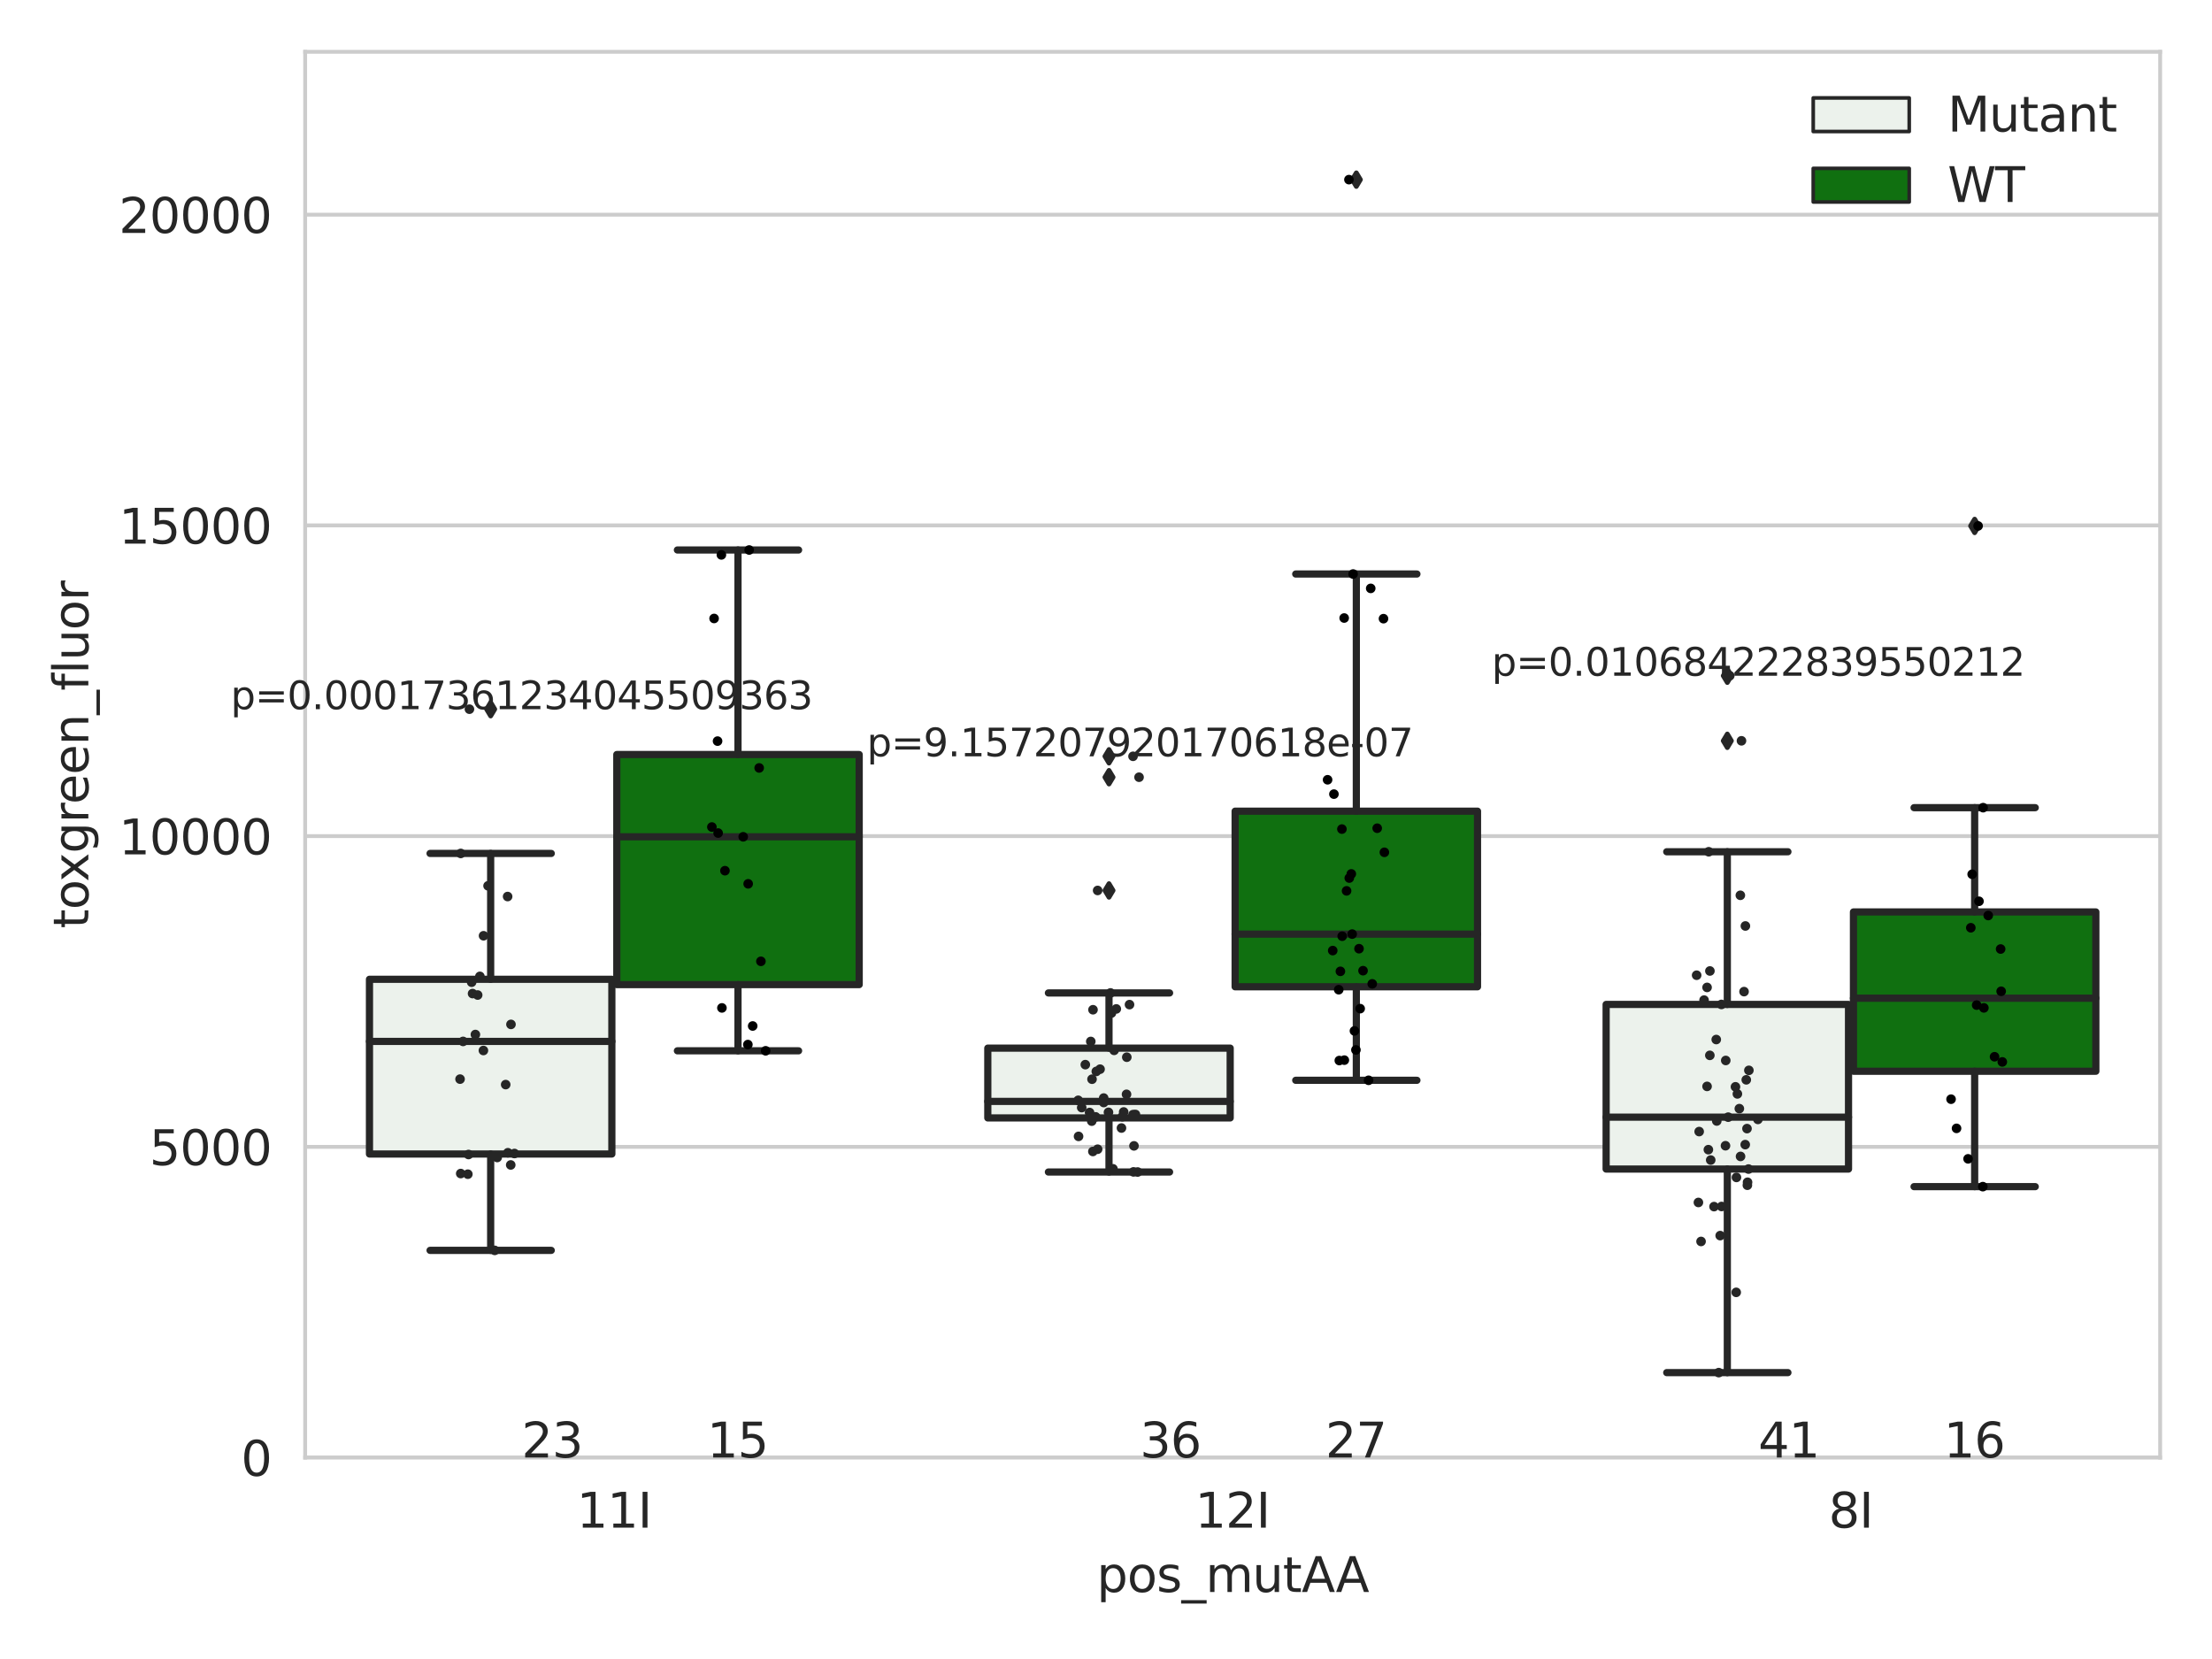 <?xml version="1.0" encoding="utf-8" standalone="no"?>
<!DOCTYPE svg PUBLIC "-//W3C//DTD SVG 1.1//EN"
  "http://www.w3.org/Graphics/SVG/1.1/DTD/svg11.dtd">
<svg xmlns:xlink="http://www.w3.org/1999/xlink" width="460.8pt" height="345.6pt" viewBox="0 0 460.8 345.6" xmlns="http://www.w3.org/2000/svg" version="1.1">
 <defs>
  <style type="text/css">*{stroke-linejoin: round; stroke-linecap: butt}</style>
 </defs>
 <g id="figure_1">
  <g id="patch_1">
   <path d="M 0 345.6 
L 460.8 345.6 
L 460.8 0 
L 0 0 
z
" style="fill: #ffffff"/>
  </g>
  <g id="axes_1">
   <g id="patch_2">
    <path d="M 63.571 303.64 
L 450 303.64 
L 450 10.8 
L 63.571 10.8 
z
" style="fill: #ffffff"/>
   </g>
   <g id="matplotlib.axis_1">
    <g id="xtick_1">
     <g id="text_1">
      <!-- 11I -->
      <g style="fill: #262626" transform="translate(120.139 318.238) scale(0.1 -0.1)">
       <defs>
        <path id="DejaVuSans-31" d="M 794 531 
L 1825 531 
L 1825 4091 
L 703 3866 
L 703 4441 
L 1819 4666 
L 2450 4666 
L 2450 531 
L 3481 531 
L 3481 0 
L 794 0 
L 794 531 
z
" transform="scale(0.016)"/>
        <path id="DejaVuSans-49" d="M 628 4666 
L 1259 4666 
L 1259 0 
L 628 0 
L 628 4666 
z
" transform="scale(0.016)"/>
       </defs>
       <use xlink:href="#DejaVuSans-31"/>
       <use xlink:href="#DejaVuSans-31" x="63.623"/>
       <use xlink:href="#DejaVuSans-49" x="127.246"/>
      </g>
     </g>
    </g>
    <g id="xtick_2">
     <g id="text_2">
      <!-- 12I -->
      <g style="fill: #262626" transform="translate(248.948 318.238) scale(0.1 -0.1)">
       <defs>
        <path id="DejaVuSans-32" d="M 1228 531 
L 3431 531 
L 3431 0 
L 469 0 
L 469 531 
Q 828 903 1448 1529 
Q 2069 2156 2228 2338 
Q 2531 2678 2651 2914 
Q 2772 3150 2772 3378 
Q 2772 3750 2511 3984 
Q 2250 4219 1831 4219 
Q 1534 4219 1204 4116 
Q 875 4013 500 3803 
L 500 4441 
Q 881 4594 1212 4672 
Q 1544 4750 1819 4750 
Q 2544 4750 2975 4387 
Q 3406 4025 3406 3419 
Q 3406 3131 3298 2873 
Q 3191 2616 2906 2266 
Q 2828 2175 2409 1742 
Q 1991 1309 1228 531 
z
" transform="scale(0.016)"/>
       </defs>
       <use xlink:href="#DejaVuSans-31"/>
       <use xlink:href="#DejaVuSans-32" x="63.623"/>
       <use xlink:href="#DejaVuSans-49" x="127.246"/>
      </g>
     </g>
    </g>
    <g id="xtick_3">
     <g id="text_3">
      <!-- 8I -->
      <g style="fill: #262626" transform="translate(380.939 318.238) scale(0.1 -0.1)">
       <defs>
        <path id="DejaVuSans-38" d="M 2034 2216 
Q 1584 2216 1326 1975 
Q 1069 1734 1069 1313 
Q 1069 891 1326 650 
Q 1584 409 2034 409 
Q 2484 409 2743 651 
Q 3003 894 3003 1313 
Q 3003 1734 2745 1975 
Q 2488 2216 2034 2216 
z
M 1403 2484 
Q 997 2584 770 2862 
Q 544 3141 544 3541 
Q 544 4100 942 4425 
Q 1341 4750 2034 4750 
Q 2731 4750 3128 4425 
Q 3525 4100 3525 3541 
Q 3525 3141 3298 2862 
Q 3072 2584 2669 2484 
Q 3125 2378 3379 2068 
Q 3634 1759 3634 1313 
Q 3634 634 3220 271 
Q 2806 -91 2034 -91 
Q 1263 -91 848 271 
Q 434 634 434 1313 
Q 434 1759 690 2068 
Q 947 2378 1403 2484 
z
M 1172 3481 
Q 1172 3119 1398 2916 
Q 1625 2713 2034 2713 
Q 2441 2713 2670 2916 
Q 2900 3119 2900 3481 
Q 2900 3844 2670 4047 
Q 2441 4250 2034 4250 
Q 1625 4250 1398 4047 
Q 1172 3844 1172 3481 
z
" transform="scale(0.016)"/>
       </defs>
       <use xlink:href="#DejaVuSans-38"/>
       <use xlink:href="#DejaVuSans-49" x="63.623"/>
      </g>
     </g>
    </g>
    <g id="text_4">
     <!-- pos_mutAA -->
     <g style="fill: #262626" transform="translate(228.47 331.638) scale(0.1 -0.1)">
      <defs>
       <path id="DejaVuSans-70" d="M 1159 525 
L 1159 -1331 
L 581 -1331 
L 581 3500 
L 1159 3500 
L 1159 2969 
Q 1341 3281 1617 3432 
Q 1894 3584 2278 3584 
Q 2916 3584 3314 3078 
Q 3713 2572 3713 1747 
Q 3713 922 3314 415 
Q 2916 -91 2278 -91 
Q 1894 -91 1617 61 
Q 1341 213 1159 525 
z
M 3116 1747 
Q 3116 2381 2855 2742 
Q 2594 3103 2138 3103 
Q 1681 3103 1420 2742 
Q 1159 2381 1159 1747 
Q 1159 1113 1420 752 
Q 1681 391 2138 391 
Q 2594 391 2855 752 
Q 3116 1113 3116 1747 
z
" transform="scale(0.016)"/>
       <path id="DejaVuSans-6f" d="M 1959 3097 
Q 1497 3097 1228 2736 
Q 959 2375 959 1747 
Q 959 1119 1226 758 
Q 1494 397 1959 397 
Q 2419 397 2687 759 
Q 2956 1122 2956 1747 
Q 2956 2369 2687 2733 
Q 2419 3097 1959 3097 
z
M 1959 3584 
Q 2709 3584 3137 3096 
Q 3566 2609 3566 1747 
Q 3566 888 3137 398 
Q 2709 -91 1959 -91 
Q 1206 -91 779 398 
Q 353 888 353 1747 
Q 353 2609 779 3096 
Q 1206 3584 1959 3584 
z
" transform="scale(0.016)"/>
       <path id="DejaVuSans-73" d="M 2834 3397 
L 2834 2853 
Q 2591 2978 2328 3040 
Q 2066 3103 1784 3103 
Q 1356 3103 1142 2972 
Q 928 2841 928 2578 
Q 928 2378 1081 2264 
Q 1234 2150 1697 2047 
L 1894 2003 
Q 2506 1872 2764 1633 
Q 3022 1394 3022 966 
Q 3022 478 2636 193 
Q 2250 -91 1575 -91 
Q 1294 -91 989 -36 
Q 684 19 347 128 
L 347 722 
Q 666 556 975 473 
Q 1284 391 1588 391 
Q 1994 391 2212 530 
Q 2431 669 2431 922 
Q 2431 1156 2273 1281 
Q 2116 1406 1581 1522 
L 1381 1569 
Q 847 1681 609 1914 
Q 372 2147 372 2553 
Q 372 3047 722 3315 
Q 1072 3584 1716 3584 
Q 2034 3584 2315 3537 
Q 2597 3491 2834 3397 
z
" transform="scale(0.016)"/>
       <path id="DejaVuSans-5f" d="M 3263 -1063 
L 3263 -1509 
L -63 -1509 
L -63 -1063 
L 3263 -1063 
z
" transform="scale(0.016)"/>
       <path id="DejaVuSans-6d" d="M 3328 2828 
Q 3544 3216 3844 3400 
Q 4144 3584 4550 3584 
Q 5097 3584 5394 3201 
Q 5691 2819 5691 2113 
L 5691 0 
L 5113 0 
L 5113 2094 
Q 5113 2597 4934 2840 
Q 4756 3084 4391 3084 
Q 3944 3084 3684 2787 
Q 3425 2491 3425 1978 
L 3425 0 
L 2847 0 
L 2847 2094 
Q 2847 2600 2669 2842 
Q 2491 3084 2119 3084 
Q 1678 3084 1418 2786 
Q 1159 2488 1159 1978 
L 1159 0 
L 581 0 
L 581 3500 
L 1159 3500 
L 1159 2956 
Q 1356 3278 1631 3431 
Q 1906 3584 2284 3584 
Q 2666 3584 2933 3390 
Q 3200 3197 3328 2828 
z
" transform="scale(0.016)"/>
       <path id="DejaVuSans-75" d="M 544 1381 
L 544 3500 
L 1119 3500 
L 1119 1403 
Q 1119 906 1312 657 
Q 1506 409 1894 409 
Q 2359 409 2629 706 
Q 2900 1003 2900 1516 
L 2900 3500 
L 3475 3500 
L 3475 0 
L 2900 0 
L 2900 538 
Q 2691 219 2414 64 
Q 2138 -91 1772 -91 
Q 1169 -91 856 284 
Q 544 659 544 1381 
z
M 1991 3584 
L 1991 3584 
z
" transform="scale(0.016)"/>
       <path id="DejaVuSans-74" d="M 1172 4494 
L 1172 3500 
L 2356 3500 
L 2356 3053 
L 1172 3053 
L 1172 1153 
Q 1172 725 1289 603 
Q 1406 481 1766 481 
L 2356 481 
L 2356 0 
L 1766 0 
Q 1100 0 847 248 
Q 594 497 594 1153 
L 594 3053 
L 172 3053 
L 172 3500 
L 594 3500 
L 594 4494 
L 1172 4494 
z
" transform="scale(0.016)"/>
       <path id="DejaVuSans-41" d="M 2188 4044 
L 1331 1722 
L 3047 1722 
L 2188 4044 
z
M 1831 4666 
L 2547 4666 
L 4325 0 
L 3669 0 
L 3244 1197 
L 1141 1197 
L 716 0 
L 50 0 
L 1831 4666 
z
" transform="scale(0.016)"/>
      </defs>
      <use xlink:href="#DejaVuSans-70"/>
      <use xlink:href="#DejaVuSans-6f" x="63.477"/>
      <use xlink:href="#DejaVuSans-73" x="124.658"/>
      <use xlink:href="#DejaVuSans-5f" x="176.758"/>
      <use xlink:href="#DejaVuSans-6d" x="226.758"/>
      <use xlink:href="#DejaVuSans-75" x="324.17"/>
      <use xlink:href="#DejaVuSans-74" x="387.549"/>
      <use xlink:href="#DejaVuSans-41" x="426.758"/>
      <use xlink:href="#DejaVuSans-41" x="497.916"/>
     </g>
    </g>
   </g>
   <g id="matplotlib.axis_2">
    <g id="ytick_1">
     <g id="line2d_1">
      <path d="M 63.571 303.64 
L 450 303.64 
" clip-path="url(#p9450361334)" style="fill: none; stroke: #cccccc; stroke-width: 0.8; stroke-linecap: round"/>
     </g>
     <g id="text_5">
      <!-- 0 -->
      <g style="fill: #262626" transform="translate(50.209 307.439) scale(0.1 -0.1)">
       <defs>
        <path id="DejaVuSans-30" d="M 2034 4250 
Q 1547 4250 1301 3770 
Q 1056 3291 1056 2328 
Q 1056 1369 1301 889 
Q 1547 409 2034 409 
Q 2525 409 2770 889 
Q 3016 1369 3016 2328 
Q 3016 3291 2770 3770 
Q 2525 4250 2034 4250 
z
M 2034 4750 
Q 2819 4750 3233 4129 
Q 3647 3509 3647 2328 
Q 3647 1150 3233 529 
Q 2819 -91 2034 -91 
Q 1250 -91 836 529 
Q 422 1150 422 2328 
Q 422 3509 836 4129 
Q 1250 4750 2034 4750 
z
" transform="scale(0.016)"/>
       </defs>
       <use xlink:href="#DejaVuSans-30"/>
      </g>
     </g>
    </g>
    <g id="ytick_2">
     <g id="line2d_2">
      <path d="M 63.571 238.91 
L 450 238.91 
" clip-path="url(#p9450361334)" style="fill: none; stroke: #cccccc; stroke-width: 0.8; stroke-linecap: round"/>
     </g>
     <g id="text_6">
      <!-- 5000 -->
      <g style="fill: #262626" transform="translate(31.121 242.709) scale(0.1 -0.1)">
       <defs>
        <path id="DejaVuSans-35" d="M 691 4666 
L 3169 4666 
L 3169 4134 
L 1269 4134 
L 1269 2991 
Q 1406 3038 1543 3061 
Q 1681 3084 1819 3084 
Q 2600 3084 3056 2656 
Q 3513 2228 3513 1497 
Q 3513 744 3044 326 
Q 2575 -91 1722 -91 
Q 1428 -91 1123 -41 
Q 819 9 494 109 
L 494 744 
Q 775 591 1075 516 
Q 1375 441 1709 441 
Q 2250 441 2565 725 
Q 2881 1009 2881 1497 
Q 2881 1984 2565 2268 
Q 2250 2553 1709 2553 
Q 1456 2553 1204 2497 
Q 953 2441 691 2322 
L 691 4666 
z
" transform="scale(0.016)"/>
       </defs>
       <use xlink:href="#DejaVuSans-35"/>
       <use xlink:href="#DejaVuSans-30" x="63.623"/>
       <use xlink:href="#DejaVuSans-30" x="127.246"/>
       <use xlink:href="#DejaVuSans-30" x="190.869"/>
      </g>
     </g>
    </g>
    <g id="ytick_3">
     <g id="line2d_3">
      <path d="M 63.571 174.18 
L 450 174.18 
" clip-path="url(#p9450361334)" style="fill: none; stroke: #cccccc; stroke-width: 0.8; stroke-linecap: round"/>
     </g>
     <g id="text_7">
      <!-- 10000 -->
      <g style="fill: #262626" transform="translate(24.759 177.979) scale(0.1 -0.1)">
       <use xlink:href="#DejaVuSans-31"/>
       <use xlink:href="#DejaVuSans-30" x="63.623"/>
       <use xlink:href="#DejaVuSans-30" x="127.246"/>
       <use xlink:href="#DejaVuSans-30" x="190.869"/>
       <use xlink:href="#DejaVuSans-30" x="254.492"/>
      </g>
     </g>
    </g>
    <g id="ytick_4">
     <g id="line2d_4">
      <path d="M 63.571 109.45 
L 450 109.45 
" clip-path="url(#p9450361334)" style="fill: none; stroke: #cccccc; stroke-width: 0.8; stroke-linecap: round"/>
     </g>
     <g id="text_8">
      <!-- 15000 -->
      <g style="fill: #262626" transform="translate(24.759 113.249) scale(0.1 -0.1)">
       <use xlink:href="#DejaVuSans-31"/>
       <use xlink:href="#DejaVuSans-35" x="63.623"/>
       <use xlink:href="#DejaVuSans-30" x="127.246"/>
       <use xlink:href="#DejaVuSans-30" x="190.869"/>
       <use xlink:href="#DejaVuSans-30" x="254.492"/>
      </g>
     </g>
    </g>
    <g id="ytick_5">
     <g id="line2d_5">
      <path d="M 63.571 44.719 
L 450 44.719 
" clip-path="url(#p9450361334)" style="fill: none; stroke: #cccccc; stroke-width: 0.8; stroke-linecap: round"/>
     </g>
     <g id="text_9">
      <!-- 20000 -->
      <g style="fill: #262626" transform="translate(24.759 48.519) scale(0.1 -0.1)">
       <use xlink:href="#DejaVuSans-32"/>
       <use xlink:href="#DejaVuSans-30" x="63.623"/>
       <use xlink:href="#DejaVuSans-30" x="127.246"/>
       <use xlink:href="#DejaVuSans-30" x="190.869"/>
       <use xlink:href="#DejaVuSans-30" x="254.492"/>
      </g>
     </g>
    </g>
    <g id="text_10">
     <!-- toxgreen_fluor -->
     <g style="fill: #262626" transform="translate(18.401 193.415) rotate(-90) scale(0.1 -0.1)">
      <defs>
       <path id="DejaVuSans-78" d="M 3513 3500 
L 2247 1797 
L 3578 0 
L 2900 0 
L 1881 1375 
L 863 0 
L 184 0 
L 1544 1831 
L 300 3500 
L 978 3500 
L 1906 2253 
L 2834 3500 
L 3513 3500 
z
" transform="scale(0.016)"/>
       <path id="DejaVuSans-67" d="M 2906 1791 
Q 2906 2416 2648 2759 
Q 2391 3103 1925 3103 
Q 1463 3103 1205 2759 
Q 947 2416 947 1791 
Q 947 1169 1205 825 
Q 1463 481 1925 481 
Q 2391 481 2648 825 
Q 2906 1169 2906 1791 
z
M 3481 434 
Q 3481 -459 3084 -895 
Q 2688 -1331 1869 -1331 
Q 1566 -1331 1297 -1286 
Q 1028 -1241 775 -1147 
L 775 -588 
Q 1028 -725 1275 -790 
Q 1522 -856 1778 -856 
Q 2344 -856 2625 -561 
Q 2906 -266 2906 331 
L 2906 616 
Q 2728 306 2450 153 
Q 2172 0 1784 0 
Q 1141 0 747 490 
Q 353 981 353 1791 
Q 353 2603 747 3093 
Q 1141 3584 1784 3584 
Q 2172 3584 2450 3431 
Q 2728 3278 2906 2969 
L 2906 3500 
L 3481 3500 
L 3481 434 
z
" transform="scale(0.016)"/>
       <path id="DejaVuSans-72" d="M 2631 2963 
Q 2534 3019 2420 3045 
Q 2306 3072 2169 3072 
Q 1681 3072 1420 2755 
Q 1159 2438 1159 1844 
L 1159 0 
L 581 0 
L 581 3500 
L 1159 3500 
L 1159 2956 
Q 1341 3275 1631 3429 
Q 1922 3584 2338 3584 
Q 2397 3584 2469 3576 
Q 2541 3569 2628 3553 
L 2631 2963 
z
" transform="scale(0.016)"/>
       <path id="DejaVuSans-65" d="M 3597 1894 
L 3597 1613 
L 953 1613 
Q 991 1019 1311 708 
Q 1631 397 2203 397 
Q 2534 397 2845 478 
Q 3156 559 3463 722 
L 3463 178 
Q 3153 47 2828 -22 
Q 2503 -91 2169 -91 
Q 1331 -91 842 396 
Q 353 884 353 1716 
Q 353 2575 817 3079 
Q 1281 3584 2069 3584 
Q 2775 3584 3186 3129 
Q 3597 2675 3597 1894 
z
M 3022 2063 
Q 3016 2534 2758 2815 
Q 2500 3097 2075 3097 
Q 1594 3097 1305 2825 
Q 1016 2553 972 2059 
L 3022 2063 
z
" transform="scale(0.016)"/>
       <path id="DejaVuSans-6e" d="M 3513 2113 
L 3513 0 
L 2938 0 
L 2938 2094 
Q 2938 2591 2744 2837 
Q 2550 3084 2163 3084 
Q 1697 3084 1428 2787 
Q 1159 2491 1159 1978 
L 1159 0 
L 581 0 
L 581 3500 
L 1159 3500 
L 1159 2956 
Q 1366 3272 1645 3428 
Q 1925 3584 2291 3584 
Q 2894 3584 3203 3211 
Q 3513 2838 3513 2113 
z
" transform="scale(0.016)"/>
       <path id="DejaVuSans-66" d="M 2375 4863 
L 2375 4384 
L 1825 4384 
Q 1516 4384 1395 4259 
Q 1275 4134 1275 3809 
L 1275 3500 
L 2222 3500 
L 2222 3053 
L 1275 3053 
L 1275 0 
L 697 0 
L 697 3053 
L 147 3053 
L 147 3500 
L 697 3500 
L 697 3744 
Q 697 4328 969 4595 
Q 1241 4863 1831 4863 
L 2375 4863 
z
" transform="scale(0.016)"/>
       <path id="DejaVuSans-6c" d="M 603 4863 
L 1178 4863 
L 1178 0 
L 603 0 
L 603 4863 
z
" transform="scale(0.016)"/>
      </defs>
      <use xlink:href="#DejaVuSans-74"/>
      <use xlink:href="#DejaVuSans-6f" x="39.209"/>
      <use xlink:href="#DejaVuSans-78" x="97.266"/>
      <use xlink:href="#DejaVuSans-67" x="156.445"/>
      <use xlink:href="#DejaVuSans-72" x="219.922"/>
      <use xlink:href="#DejaVuSans-65" x="258.785"/>
      <use xlink:href="#DejaVuSans-65" x="320.309"/>
      <use xlink:href="#DejaVuSans-6e" x="381.832"/>
      <use xlink:href="#DejaVuSans-5f" x="445.211"/>
      <use xlink:href="#DejaVuSans-66" x="495.211"/>
      <use xlink:href="#DejaVuSans-6c" x="530.416"/>
      <use xlink:href="#DejaVuSans-75" x="558.199"/>
      <use xlink:href="#DejaVuSans-6f" x="621.578"/>
      <use xlink:href="#DejaVuSans-72" x="682.76"/>
     </g>
    </g>
   </g>
   <g id="patch_3">
    <path d="M 76.967 240.401 
L 127.461 240.401 
L 127.461 204.002 
L 76.967 204.002 
L 76.967 240.401 
z
" clip-path="url(#p9450361334)" style="fill: #ecf2ec; stroke: #262626; stroke-width: 1.5; stroke-linejoin: miter"/>
   </g>
   <g id="patch_4">
    <path d="M 128.491 205.114 
L 178.985 205.114 
L 178.985 157.181 
L 128.491 157.181 
L 128.491 205.114 
z
" clip-path="url(#p9450361334)" style="fill: #107010; stroke: #262626; stroke-width: 1.5; stroke-linejoin: miter"/>
   </g>
   <g id="patch_5">
    <path d="M 205.777 232.886 
L 256.27 232.886 
L 256.27 218.344 
L 205.777 218.344 
L 205.777 232.886 
z
" clip-path="url(#p9450361334)" style="fill: #ecf2ec; stroke: #262626; stroke-width: 1.5; stroke-linejoin: miter"/>
   </g>
   <g id="patch_6">
    <path d="M 257.301 205.564 
L 307.794 205.564 
L 307.794 168.981 
L 257.301 168.981 
L 257.301 205.564 
z
" clip-path="url(#p9450361334)" style="fill: #107010; stroke: #262626; stroke-width: 1.5; stroke-linejoin: miter"/>
   </g>
   <g id="patch_7">
    <path d="M 334.587 243.535 
L 385.08 243.535 
L 385.08 209.242 
L 334.587 209.242 
L 334.587 243.535 
z
" clip-path="url(#p9450361334)" style="fill: #ecf2ec; stroke: #262626; stroke-width: 1.5; stroke-linejoin: miter"/>
   </g>
   <g id="patch_8">
    <path d="M 386.11 223.158 
L 436.604 223.158 
L 436.604 189.975 
L 386.11 189.975 
L 386.11 223.158 
z
" clip-path="url(#p9450361334)" style="fill: #107010; stroke: #262626; stroke-width: 1.5; stroke-linejoin: miter"/>
   </g>
   <g id="patch_9">
    <path d="M 127.976 303.64 
L 127.976 303.64 
L 127.976 303.64 
L 127.976 303.64 
z
" clip-path="url(#p9450361334)" style="fill: #ecf2ec; stroke: #262626; stroke-width: 0.75; stroke-linejoin: miter"/>
   </g>
   <g id="patch_10">
    <path d="M 127.976 303.64 
L 127.976 303.64 
L 127.976 303.64 
L 127.976 303.64 
z
" clip-path="url(#p9450361334)" style="fill: #107010; stroke: #262626; stroke-width: 0.75; stroke-linejoin: miter"/>
   </g>
   <g id="PathCollection_1"/>
   <g id="PathCollection_2"/>
   <g id="line2d_6">
    <path d="M 102.214 240.401 
L 102.214 260.475 
" clip-path="url(#p9450361334)" style="fill: none; stroke: #262626; stroke-width: 1.5; stroke-linecap: round"/>
   </g>
   <g id="line2d_7">
    <path d="M 102.214 204.002 
L 102.214 177.787 
" clip-path="url(#p9450361334)" style="fill: none; stroke: #262626; stroke-width: 1.5; stroke-linecap: round"/>
   </g>
   <g id="line2d_8">
    <path d="M 89.591 260.475 
L 114.837 260.475 
" clip-path="url(#p9450361334)" style="fill: none; stroke: #262626; stroke-width: 1.5; stroke-linecap: round"/>
   </g>
   <g id="line2d_9">
    <path d="M 89.591 177.787 
L 114.837 177.787 
" clip-path="url(#p9450361334)" style="fill: none; stroke: #262626; stroke-width: 1.5; stroke-linecap: round"/>
   </g>
   <g id="line2d_10">
    <defs>
     <path id="m135f3cce3d" d="M -0 1.414 
L 0.849 0 
L 0 -1.414 
L -0.849 -0 
z
" style="stroke: #262626; stroke-linejoin: miter"/>
    </defs>
    <g clip-path="url(#p9450361334)">
     <use xlink:href="#m135f3cce3d" x="102.214" y="147.736" style="fill: #262626; stroke: #262626; stroke-linejoin: miter"/>
    </g>
   </g>
   <g id="line2d_11">
    <path d="M 153.738 205.114 
L 153.738 218.902 
" clip-path="url(#p9450361334)" style="fill: none; stroke: #262626; stroke-width: 1.5; stroke-linecap: round"/>
   </g>
   <g id="line2d_12">
    <path d="M 153.738 157.181 
L 153.738 114.573 
" clip-path="url(#p9450361334)" style="fill: none; stroke: #262626; stroke-width: 1.5; stroke-linecap: round"/>
   </g>
   <g id="line2d_13">
    <path d="M 141.115 218.902 
L 166.361 218.902 
" clip-path="url(#p9450361334)" style="fill: none; stroke: #262626; stroke-width: 1.5; stroke-linecap: round"/>
   </g>
   <g id="line2d_14">
    <path d="M 141.115 114.573 
L 166.361 114.573 
" clip-path="url(#p9450361334)" style="fill: none; stroke: #262626; stroke-width: 1.5; stroke-linecap: round"/>
   </g>
   <g id="line2d_15"/>
   <g id="line2d_16">
    <path d="M 231.024 232.886 
L 231.024 244.152 
" clip-path="url(#p9450361334)" style="fill: none; stroke: #262626; stroke-width: 1.5; stroke-linecap: round"/>
   </g>
   <g id="line2d_17">
    <path d="M 231.024 218.344 
L 231.024 206.85 
" clip-path="url(#p9450361334)" style="fill: none; stroke: #262626; stroke-width: 1.5; stroke-linecap: round"/>
   </g>
   <g id="line2d_18">
    <path d="M 218.4 244.152 
L 243.647 244.152 
" clip-path="url(#p9450361334)" style="fill: none; stroke: #262626; stroke-width: 1.5; stroke-linecap: round"/>
   </g>
   <g id="line2d_19">
    <path d="M 218.4 206.85 
L 243.647 206.85 
" clip-path="url(#p9450361334)" style="fill: none; stroke: #262626; stroke-width: 1.5; stroke-linecap: round"/>
   </g>
   <g id="line2d_20">
    <g clip-path="url(#p9450361334)">
     <use xlink:href="#m135f3cce3d" x="231.024" y="161.907" style="fill: #262626; stroke: #262626; stroke-linejoin: miter"/>
     <use xlink:href="#m135f3cce3d" x="231.024" y="157.553" style="fill: #262626; stroke: #262626; stroke-linejoin: miter"/>
     <use xlink:href="#m135f3cce3d" x="231.024" y="185.498" style="fill: #262626; stroke: #262626; stroke-linejoin: miter"/>
    </g>
   </g>
   <g id="line2d_21">
    <path d="M 282.548 205.564 
L 282.548 225.046 
" clip-path="url(#p9450361334)" style="fill: none; stroke: #262626; stroke-width: 1.5; stroke-linecap: round"/>
   </g>
   <g id="line2d_22">
    <path d="M 282.548 168.981 
L 282.548 119.58 
" clip-path="url(#p9450361334)" style="fill: none; stroke: #262626; stroke-width: 1.5; stroke-linecap: round"/>
   </g>
   <g id="line2d_23">
    <path d="M 269.924 225.046 
L 295.171 225.046 
" clip-path="url(#p9450361334)" style="fill: none; stroke: #262626; stroke-width: 1.5; stroke-linecap: round"/>
   </g>
   <g id="line2d_24">
    <path d="M 269.924 119.58 
L 295.171 119.58 
" clip-path="url(#p9450361334)" style="fill: none; stroke: #262626; stroke-width: 1.5; stroke-linecap: round"/>
   </g>
   <g id="line2d_25">
    <g clip-path="url(#p9450361334)">
     <use xlink:href="#m135f3cce3d" x="282.548" y="37.422" style="fill: #262626; stroke: #262626; stroke-linejoin: miter"/>
    </g>
   </g>
   <g id="line2d_26">
    <path d="M 359.833 243.535 
L 359.833 285.94 
" clip-path="url(#p9450361334)" style="fill: none; stroke: #262626; stroke-width: 1.5; stroke-linecap: round"/>
   </g>
   <g id="line2d_27">
    <path d="M 359.833 209.242 
L 359.833 177.436 
" clip-path="url(#p9450361334)" style="fill: none; stroke: #262626; stroke-width: 1.5; stroke-linecap: round"/>
   </g>
   <g id="line2d_28">
    <path d="M 347.21 285.94 
L 372.457 285.94 
" clip-path="url(#p9450361334)" style="fill: none; stroke: #262626; stroke-width: 1.5; stroke-linecap: round"/>
   </g>
   <g id="line2d_29">
    <path d="M 347.21 177.436 
L 372.457 177.436 
" clip-path="url(#p9450361334)" style="fill: none; stroke: #262626; stroke-width: 1.5; stroke-linecap: round"/>
   </g>
   <g id="line2d_30">
    <g clip-path="url(#p9450361334)">
     <use xlink:href="#m135f3cce3d" x="359.833" y="140.767" style="fill: #262626; stroke: #262626; stroke-linejoin: miter"/>
     <use xlink:href="#m135f3cce3d" x="359.833" y="154.323" style="fill: #262626; stroke: #262626; stroke-linejoin: miter"/>
    </g>
   </g>
   <g id="line2d_31">
    <path d="M 411.357 223.158 
L 411.357 247.198 
" clip-path="url(#p9450361334)" style="fill: none; stroke: #262626; stroke-width: 1.5; stroke-linecap: round"/>
   </g>
   <g id="line2d_32">
    <path d="M 411.357 189.975 
L 411.357 168.253 
" clip-path="url(#p9450361334)" style="fill: none; stroke: #262626; stroke-width: 1.5; stroke-linecap: round"/>
   </g>
   <g id="line2d_33">
    <path d="M 398.734 247.198 
L 423.98 247.198 
" clip-path="url(#p9450361334)" style="fill: none; stroke: #262626; stroke-width: 1.5; stroke-linecap: round"/>
   </g>
   <g id="line2d_34">
    <path d="M 398.734 168.253 
L 423.98 168.253 
" clip-path="url(#p9450361334)" style="fill: none; stroke: #262626; stroke-width: 1.5; stroke-linecap: round"/>
   </g>
   <g id="line2d_35">
    <g clip-path="url(#p9450361334)">
     <use xlink:href="#m135f3cce3d" x="411.357" y="109.562" style="fill: #262626; stroke: #262626; stroke-linejoin: miter"/>
    </g>
   </g>
   <g id="line2d_36">
    <path d="M 76.967 216.945 
L 127.461 216.945 
" clip-path="url(#p9450361334)" style="fill: none; stroke: #262626; stroke-width: 1.5; stroke-linecap: round"/>
   </g>
   <g id="line2d_37">
    <path d="M 128.491 174.321 
L 178.985 174.321 
" clip-path="url(#p9450361334)" style="fill: none; stroke: #262626; stroke-width: 1.5; stroke-linecap: round"/>
   </g>
   <g id="line2d_38">
    <path d="M 205.777 229.444 
L 256.27 229.444 
" clip-path="url(#p9450361334)" style="fill: none; stroke: #262626; stroke-width: 1.5; stroke-linecap: round"/>
   </g>
   <g id="line2d_39">
    <path d="M 257.301 194.588 
L 307.794 194.588 
" clip-path="url(#p9450361334)" style="fill: none; stroke: #262626; stroke-width: 1.5; stroke-linecap: round"/>
   </g>
   <g id="line2d_40">
    <path d="M 334.587 232.725 
L 385.08 232.725 
" clip-path="url(#p9450361334)" style="fill: none; stroke: #262626; stroke-width: 1.5; stroke-linecap: round"/>
   </g>
   <g id="line2d_41">
    <path d="M 386.11 207.943 
L 436.604 207.943 
" clip-path="url(#p9450361334)" style="fill: none; stroke: #262626; stroke-width: 1.5; stroke-linecap: round"/>
   </g>
   <g id="patch_11">
    <path d="M 63.571 303.64 
L 63.571 10.8 
" style="fill: none; stroke: #cccccc; stroke-width: 0.8; stroke-linejoin: miter; stroke-linecap: square"/>
   </g>
   <g id="patch_12">
    <path d="M 450 303.64 
L 450 10.8 
" style="fill: none; stroke: #cccccc; stroke-width: 0.8; stroke-linejoin: miter; stroke-linecap: square"/>
   </g>
   <g id="patch_13">
    <path d="M 63.571 303.64 
L 450 303.64 
" style="fill: none; stroke: #cccccc; stroke-width: 0.8; stroke-linejoin: miter; stroke-linecap: square"/>
   </g>
   <g id="patch_14">
    <path d="M 63.571 10.8 
L 450 10.8 
" style="fill: none; stroke: #cccccc; stroke-width: 0.8; stroke-linejoin: miter; stroke-linecap: square"/>
   </g>
   <g id="PathCollection_3">
    <defs>
     <path id="C0_0_9c318215c9" d="M 0 1 
C 0.265 1 0.52 0.895 0.707 0.707 
C 0.895 0.52 1 0.265 1 -0 
C 1 -0.265 0.895 -0.52 0.707 -0.707 
C 0.52 -0.895 0.265 -1 0 -1 
C -0.265 -1 -0.52 -0.895 -0.707 -0.707 
C -0.895 -0.52 -1 -0.265 -1 0 
C -1 0.265 -0.895 0.52 -0.707 0.707 
C -0.52 0.895 -0.265 1 0 1 
z
"/>
    </defs>
    <g clip-path="url(#p9450361334)">
     <use xlink:href="#C0_0_9c318215c9" x="95.979" y="244.472" style="fill: #262626"/>
    </g>
    <g clip-path="url(#p9450361334)">
     <use xlink:href="#C0_0_9c318215c9" x="97.603" y="240.506" style="fill: #262626"/>
    </g>
    <g clip-path="url(#p9450361334)">
     <use xlink:href="#C0_0_9c318215c9" x="96.47" y="216.945" style="fill: #262626"/>
    </g>
    <g clip-path="url(#p9450361334)">
     <use xlink:href="#C0_0_9c318215c9" x="100.733" y="194.935" style="fill: #262626"/>
    </g>
    <g clip-path="url(#p9450361334)">
     <use xlink:href="#C0_0_9c318215c9" x="99.508" y="207.283" style="fill: #262626"/>
    </g>
    <g clip-path="url(#p9450361334)">
     <use xlink:href="#C0_0_9c318215c9" x="103.575" y="241.125" style="fill: #262626"/>
    </g>
    <g clip-path="url(#p9450361334)">
     <use xlink:href="#C0_0_9c318215c9" x="103.062" y="260.475" style="fill: #262626"/>
    </g>
    <g clip-path="url(#p9450361334)">
     <use xlink:href="#C0_0_9c318215c9" x="107.171" y="240.296" style="fill: #262626"/>
    </g>
    <g clip-path="url(#p9450361334)">
     <use xlink:href="#C0_0_9c318215c9" x="106.395" y="242.679" style="fill: #262626"/>
    </g>
    <g clip-path="url(#p9450361334)">
     <use xlink:href="#C0_0_9c318215c9" x="97.793" y="147.736" style="fill: #262626"/>
    </g>
    <g clip-path="url(#p9450361334)">
     <use xlink:href="#C0_0_9c318215c9" x="98.253" y="204.611" style="fill: #262626"/>
    </g>
    <g clip-path="url(#p9450361334)">
     <use xlink:href="#C0_0_9c318215c9" x="100.702" y="218.838" style="fill: #262626"/>
    </g>
    <g clip-path="url(#p9450361334)">
     <use xlink:href="#C0_0_9c318215c9" x="98.445" y="206.98" style="fill: #262626"/>
    </g>
    <g clip-path="url(#p9450361334)">
     <use xlink:href="#C0_0_9c318215c9" x="101.674" y="184.531" style="fill: #262626"/>
    </g>
    <g clip-path="url(#p9450361334)">
     <use xlink:href="#C0_0_9c318215c9" x="105.747" y="186.764" style="fill: #262626"/>
    </g>
    <g clip-path="url(#p9450361334)">
     <use xlink:href="#C0_0_9c318215c9" x="99.971" y="203.394" style="fill: #262626"/>
    </g>
    <g clip-path="url(#p9450361334)">
     <use xlink:href="#C0_0_9c318215c9" x="105.344" y="225.941" style="fill: #262626"/>
    </g>
    <g clip-path="url(#p9450361334)">
     <use xlink:href="#C0_0_9c318215c9" x="99.034" y="215.511" style="fill: #262626"/>
    </g>
    <g clip-path="url(#p9450361334)">
     <use xlink:href="#C0_0_9c318215c9" x="95.837" y="224.8" style="fill: #262626"/>
    </g>
    <g clip-path="url(#p9450361334)">
     <use xlink:href="#C0_0_9c318215c9" x="95.984" y="177.787" style="fill: #262626"/>
    </g>
    <g clip-path="url(#p9450361334)">
     <use xlink:href="#C0_0_9c318215c9" x="97.461" y="244.606" style="fill: #262626"/>
    </g>
    <g clip-path="url(#p9450361334)">
     <use xlink:href="#C0_0_9c318215c9" x="106.445" y="213.4" style="fill: #262626"/>
    </g>
    <g clip-path="url(#p9450361334)">
     <use xlink:href="#C0_0_9c318215c9" x="105.802" y="240.139" style="fill: #262626"/>
    </g>
   </g>
   <g id="PathCollection_4">
    <defs>
     <path id="C1_0_d80c88d94a" d="M 0 1 
C 0.265 1 0.52 0.895 0.707 0.707 
C 0.895 0.52 1 0.265 1 -0 
C 1 -0.265 0.895 -0.52 0.707 -0.707 
C 0.52 -0.895 0.265 -1 0 -1 
C -0.265 -1 -0.52 -0.895 -0.707 -0.707 
C -0.895 -0.52 -1 -0.265 -1 0 
C -1 0.265 -0.895 0.52 -0.707 0.707 
C -0.52 0.895 -0.265 1 0 1 
z
"/>
    </defs>
    <g clip-path="url(#p9450361334)">
     <use xlink:href="#C1_0_d80c88d94a" x="148.76" y="128.839"/>
    </g>
    <g clip-path="url(#p9450361334)">
     <use xlink:href="#C1_0_d80c88d94a" x="155.857" y="184.116"/>
    </g>
    <g clip-path="url(#p9450361334)">
     <use xlink:href="#C1_0_d80c88d94a" x="150.28" y="115.595"/>
    </g>
    <g clip-path="url(#p9450361334)">
     <use xlink:href="#C1_0_d80c88d94a" x="149.481" y="154.387"/>
    </g>
    <g clip-path="url(#p9450361334)">
     <use xlink:href="#C1_0_d80c88d94a" x="151.022" y="181.382"/>
    </g>
    <g clip-path="url(#p9450361334)">
     <use xlink:href="#C1_0_d80c88d94a" x="149.599" y="173.54"/>
    </g>
    <g clip-path="url(#p9450361334)">
     <use xlink:href="#C1_0_d80c88d94a" x="150.39" y="209.967"/>
    </g>
    <g clip-path="url(#p9450361334)">
     <use xlink:href="#C1_0_d80c88d94a" x="158.149" y="159.974"/>
    </g>
    <g clip-path="url(#p9450361334)">
     <use xlink:href="#C1_0_d80c88d94a" x="156.067" y="114.573"/>
    </g>
    <g clip-path="url(#p9450361334)">
     <use xlink:href="#C1_0_d80c88d94a" x="148.297" y="172.284"/>
    </g>
    <g clip-path="url(#p9450361334)">
     <use xlink:href="#C1_0_d80c88d94a" x="155.795" y="217.603"/>
    </g>
    <g clip-path="url(#p9450361334)">
     <use xlink:href="#C1_0_d80c88d94a" x="154.823" y="174.321"/>
    </g>
    <g clip-path="url(#p9450361334)">
     <use xlink:href="#C1_0_d80c88d94a" x="159.497" y="218.902"/>
    </g>
    <g clip-path="url(#p9450361334)">
     <use xlink:href="#C1_0_d80c88d94a" x="156.798" y="213.733"/>
    </g>
    <g clip-path="url(#p9450361334)">
     <use xlink:href="#C1_0_d80c88d94a" x="158.512" y="200.26"/>
    </g>
   </g>
   <g id="PathCollection_5">
    <defs>
     <path id="C2_0_51d1cc36cd" d="M 0 1 
C 0.265 1 0.52 0.895 0.707 0.707 
C 0.895 0.52 1 0.265 1 -0 
C 1 -0.265 0.895 -0.52 0.707 -0.707 
C 0.52 -0.895 0.265 -1 0 -1 
C -0.265 -1 -0.52 -0.895 -0.707 -0.707 
C -0.895 -0.52 -1 -0.265 -1 0 
C -1 0.265 -0.895 0.52 -0.707 0.707 
C -0.52 0.895 -0.265 1 0 1 
z
"/>
    </defs>
    <g clip-path="url(#p9450361334)">
     <use xlink:href="#C2_0_51d1cc36cd" x="226.092" y="221.784" style="fill: #262626"/>
    </g>
    <g clip-path="url(#p9450361334)">
     <use xlink:href="#C2_0_51d1cc36cd" x="229.919" y="228.747" style="fill: #262626"/>
    </g>
    <g clip-path="url(#p9450361334)">
     <use xlink:href="#C2_0_51d1cc36cd" x="227.489" y="224.817" style="fill: #262626"/>
    </g>
    <g clip-path="url(#p9450361334)">
     <use xlink:href="#C2_0_51d1cc36cd" x="234.675" y="227.966" style="fill: #262626"/>
    </g>
    <g clip-path="url(#p9450361334)">
     <use xlink:href="#C2_0_51d1cc36cd" x="237.284" y="161.907" style="fill: #262626"/>
    </g>
    <g clip-path="url(#p9450361334)">
     <use xlink:href="#C2_0_51d1cc36cd" x="230.916" y="231.721" style="fill: #262626"/>
    </g>
    <g clip-path="url(#p9450361334)">
     <use xlink:href="#C2_0_51d1cc36cd" x="227.431" y="233.553" style="fill: #262626"/>
    </g>
    <g clip-path="url(#p9450361334)">
     <use xlink:href="#C2_0_51d1cc36cd" x="236.033" y="232.197" style="fill: #262626"/>
    </g>
    <g clip-path="url(#p9450361334)">
     <use xlink:href="#C2_0_51d1cc36cd" x="224.615" y="229.213" style="fill: #262626"/>
    </g>
    <g clip-path="url(#p9450361334)">
     <use xlink:href="#C2_0_51d1cc36cd" x="236.536" y="232.168" style="fill: #262626"/>
    </g>
    <g clip-path="url(#p9450361334)">
     <use xlink:href="#C2_0_51d1cc36cd" x="231.338" y="206.85" style="fill: #262626"/>
    </g>
    <g clip-path="url(#p9450361334)">
     <use xlink:href="#C2_0_51d1cc36cd" x="236.991" y="244.152" style="fill: #262626"/>
    </g>
    <g clip-path="url(#p9450361334)">
     <use xlink:href="#C2_0_51d1cc36cd" x="228.382" y="223.198" style="fill: #262626"/>
    </g>
    <g clip-path="url(#p9450361334)">
     <use xlink:href="#C2_0_51d1cc36cd" x="227.23" y="216.955" style="fill: #262626"/>
    </g>
    <g clip-path="url(#p9450361334)">
     <use xlink:href="#C2_0_51d1cc36cd" x="231.535" y="211.036" style="fill: #262626"/>
    </g>
    <g clip-path="url(#p9450361334)">
     <use xlink:href="#C2_0_51d1cc36cd" x="229.163" y="222.73" style="fill: #262626"/>
    </g>
    <g clip-path="url(#p9450361334)">
     <use xlink:href="#C2_0_51d1cc36cd" x="236.229" y="238.705" style="fill: #262626"/>
    </g>
    <g clip-path="url(#p9450361334)">
     <use xlink:href="#C2_0_51d1cc36cd" x="234.081" y="231.643" style="fill: #262626"/>
    </g>
    <g clip-path="url(#p9450361334)">
     <use xlink:href="#C2_0_51d1cc36cd" x="236.032" y="157.553" style="fill: #262626"/>
    </g>
    <g clip-path="url(#p9450361334)">
     <use xlink:href="#C2_0_51d1cc36cd" x="233.622" y="234.989" style="fill: #262626"/>
    </g>
    <g clip-path="url(#p9450361334)">
     <use xlink:href="#C2_0_51d1cc36cd" x="225.34" y="230.733" style="fill: #262626"/>
    </g>
    <g clip-path="url(#p9450361334)">
     <use xlink:href="#C2_0_51d1cc36cd" x="235.298" y="209.279" style="fill: #262626"/>
    </g>
    <g clip-path="url(#p9450361334)">
     <use xlink:href="#C2_0_51d1cc36cd" x="236.133" y="244.125" style="fill: #262626"/>
    </g>
    <g clip-path="url(#p9450361334)">
     <use xlink:href="#C2_0_51d1cc36cd" x="228.24" y="232.664" style="fill: #262626"/>
    </g>
    <g clip-path="url(#p9450361334)">
     <use xlink:href="#C2_0_51d1cc36cd" x="227.692" y="210.348" style="fill: #262626"/>
    </g>
    <g clip-path="url(#p9450361334)">
     <use xlink:href="#C2_0_51d1cc36cd" x="226.98" y="231.759" style="fill: #262626"/>
    </g>
    <g clip-path="url(#p9450361334)">
     <use xlink:href="#C2_0_51d1cc36cd" x="224.683" y="236.73" style="fill: #262626"/>
    </g>
    <g clip-path="url(#p9450361334)">
     <use xlink:href="#C2_0_51d1cc36cd" x="227.668" y="239.872" style="fill: #262626"/>
    </g>
    <g clip-path="url(#p9450361334)">
     <use xlink:href="#C2_0_51d1cc36cd" x="231.85" y="243.486" style="fill: #262626"/>
    </g>
    <g clip-path="url(#p9450361334)">
     <use xlink:href="#C2_0_51d1cc36cd" x="234.733" y="220.234" style="fill: #262626"/>
    </g>
    <g clip-path="url(#p9450361334)">
     <use xlink:href="#C2_0_51d1cc36cd" x="228.658" y="185.498" style="fill: #262626"/>
    </g>
    <g clip-path="url(#p9450361334)">
     <use xlink:href="#C2_0_51d1cc36cd" x="232.091" y="218.807" style="fill: #262626"/>
    </g>
    <g clip-path="url(#p9450361334)">
     <use xlink:href="#C2_0_51d1cc36cd" x="229.927" y="229.675" style="fill: #262626"/>
    </g>
    <g clip-path="url(#p9450361334)">
     <use xlink:href="#C2_0_51d1cc36cd" x="233.793" y="232.631" style="fill: #262626"/>
    </g>
    <g clip-path="url(#p9450361334)">
     <use xlink:href="#C2_0_51d1cc36cd" x="232.548" y="210.176" style="fill: #262626"/>
    </g>
    <g clip-path="url(#p9450361334)">
     <use xlink:href="#C2_0_51d1cc36cd" x="228.658" y="239.403" style="fill: #262626"/>
    </g>
   </g>
   <g id="PathCollection_6">
    <defs>
     <path id="C3_0_6e4251fc08" d="M 0 1 
C 0.265 1 0.52 0.895 0.707 0.707 
C 0.895 0.52 1 0.265 1 -0 
C 1 -0.265 0.895 -0.52 0.707 -0.707 
C 0.52 -0.895 0.265 -1 0 -1 
C -0.265 -1 -0.52 -0.895 -0.707 -0.707 
C -0.895 -0.52 -1 -0.265 -1 0 
C -1 0.265 -0.895 0.52 -0.707 0.707 
C -0.52 0.895 -0.265 1 0 1 
z
"/>
    </defs>
    <g clip-path="url(#p9450361334)">
     <use xlink:href="#C3_0_6e4251fc08" x="285.546" y="122.572"/>
    </g>
    <g clip-path="url(#p9450361334)">
     <use xlink:href="#C3_0_6e4251fc08" x="281.08" y="182.915"/>
    </g>
    <g clip-path="url(#p9450361334)">
     <use xlink:href="#C3_0_6e4251fc08" x="281.681" y="194.588"/>
    </g>
    <g clip-path="url(#p9450361334)">
     <use xlink:href="#C3_0_6e4251fc08" x="280.049" y="220.847"/>
    </g>
    <g clip-path="url(#p9450361334)">
     <use xlink:href="#C3_0_6e4251fc08" x="285.863" y="204.954"/>
    </g>
    <g clip-path="url(#p9450361334)">
     <use xlink:href="#C3_0_6e4251fc08" x="279.007" y="220.931"/>
    </g>
    <g clip-path="url(#p9450361334)">
     <use xlink:href="#C3_0_6e4251fc08" x="282.157" y="214.756"/>
    </g>
    <g clip-path="url(#p9450361334)">
     <use xlink:href="#C3_0_6e4251fc08" x="279.544" y="172.712"/>
    </g>
    <g clip-path="url(#p9450361334)">
     <use xlink:href="#C3_0_6e4251fc08" x="278.881" y="206.173"/>
    </g>
    <g clip-path="url(#p9450361334)">
     <use xlink:href="#C3_0_6e4251fc08" x="277.881" y="165.43"/>
    </g>
    <g clip-path="url(#p9450361334)">
     <use xlink:href="#C3_0_6e4251fc08" x="288.207" y="128.881"/>
    </g>
    <g clip-path="url(#p9450361334)">
     <use xlink:href="#C3_0_6e4251fc08" x="283.947" y="202.213"/>
    </g>
    <g clip-path="url(#p9450361334)">
     <use xlink:href="#C3_0_6e4251fc08" x="283.108" y="197.632"/>
    </g>
    <g clip-path="url(#p9450361334)">
     <use xlink:href="#C3_0_6e4251fc08" x="286.896" y="172.532"/>
    </g>
    <g clip-path="url(#p9450361334)">
     <use xlink:href="#C3_0_6e4251fc08" x="288.392" y="177.553"/>
    </g>
    <g clip-path="url(#p9450361334)">
     <use xlink:href="#C3_0_6e4251fc08" x="285.1" y="225.046"/>
    </g>
    <g clip-path="url(#p9450361334)">
     <use xlink:href="#C3_0_6e4251fc08" x="279.229" y="202.349"/>
    </g>
    <g clip-path="url(#p9450361334)">
     <use xlink:href="#C3_0_6e4251fc08" x="277.631" y="198.024"/>
    </g>
    <g clip-path="url(#p9450361334)">
     <use xlink:href="#C3_0_6e4251fc08" x="279.607" y="195.025"/>
    </g>
    <g clip-path="url(#p9450361334)">
     <use xlink:href="#C3_0_6e4251fc08" x="281.503" y="182.051"/>
    </g>
    <g clip-path="url(#p9450361334)">
     <use xlink:href="#C3_0_6e4251fc08" x="281.876" y="119.58"/>
    </g>
    <g clip-path="url(#p9450361334)">
     <use xlink:href="#C3_0_6e4251fc08" x="282.464" y="218.717"/>
    </g>
    <g clip-path="url(#p9450361334)">
     <use xlink:href="#C3_0_6e4251fc08" x="280.516" y="185.583"/>
    </g>
    <g clip-path="url(#p9450361334)">
     <use xlink:href="#C3_0_6e4251fc08" x="283.348" y="210.12"/>
    </g>
    <g clip-path="url(#p9450361334)">
     <use xlink:href="#C3_0_6e4251fc08" x="280.017" y="128.746"/>
    </g>
    <g clip-path="url(#p9450361334)">
     <use xlink:href="#C3_0_6e4251fc08" x="276.559" y="162.441"/>
    </g>
    <g clip-path="url(#p9450361334)">
     <use xlink:href="#C3_0_6e4251fc08" x="281.01" y="37.422"/>
    </g>
   </g>
   <g id="PathCollection_7">
    <defs>
     <path id="C4_0_01ab4502f4" d="M 0 1 
C 0.265 1 0.52 0.895 0.707 0.707 
C 0.895 0.52 1 0.265 1 -0 
C 1 -0.265 0.895 -0.52 0.707 -0.707 
C 0.52 -0.895 0.265 -1 0 -1 
C -0.265 -1 -0.52 -0.895 -0.707 -0.707 
C -0.895 -0.52 -1 -0.265 -1 0 
C -1 0.265 -0.895 0.52 -0.707 0.707 
C -0.52 0.895 -0.265 1 0 1 
z
"/>
    </defs>
    <g clip-path="url(#p9450361334)">
     <use xlink:href="#C4_0_01ab4502f4" x="358.606" y="209.242" style="fill: #262626"/>
    </g>
    <g clip-path="url(#p9450361334)">
     <use xlink:href="#C4_0_01ab4502f4" x="356.205" y="202.272" style="fill: #262626"/>
    </g>
    <g clip-path="url(#p9450361334)">
     <use xlink:href="#C4_0_01ab4502f4" x="358.046" y="285.94" style="fill: #262626"/>
    </g>
    <g clip-path="url(#p9450361334)">
     <use xlink:href="#C4_0_01ab4502f4" x="362.338" y="230.949" style="fill: #262626"/>
    </g>
    <g clip-path="url(#p9450361334)">
     <use xlink:href="#C4_0_01ab4502f4" x="360.341" y="140.767" style="fill: #262626"/>
    </g>
    <g clip-path="url(#p9450361334)">
     <use xlink:href="#C4_0_01ab4502f4" x="361.53" y="226.401" style="fill: #262626"/>
    </g>
    <g clip-path="url(#p9450361334)">
     <use xlink:href="#C4_0_01ab4502f4" x="358.347" y="257.399" style="fill: #262626"/>
    </g>
    <g clip-path="url(#p9450361334)">
     <use xlink:href="#C4_0_01ab4502f4" x="363.563" y="238.444" style="fill: #262626"/>
    </g>
    <g clip-path="url(#p9450361334)">
     <use xlink:href="#C4_0_01ab4502f4" x="366.206" y="233.195" style="fill: #262626"/>
    </g>
    <g clip-path="url(#p9450361334)">
     <use xlink:href="#C4_0_01ab4502f4" x="355.957" y="177.436" style="fill: #262626"/>
    </g>
    <g clip-path="url(#p9450361334)">
     <use xlink:href="#C4_0_01ab4502f4" x="363.318" y="206.571" style="fill: #262626"/>
    </g>
    <g clip-path="url(#p9450361334)">
     <use xlink:href="#C4_0_01ab4502f4" x="359.451" y="238.676" style="fill: #262626"/>
    </g>
    <g clip-path="url(#p9450361334)">
     <use xlink:href="#C4_0_01ab4502f4" x="364.324" y="222.974" style="fill: #262626"/>
    </g>
    <g clip-path="url(#p9450361334)">
     <use xlink:href="#C4_0_01ab4502f4" x="362.781" y="154.323" style="fill: #262626"/>
    </g>
    <g clip-path="url(#p9450361334)">
     <use xlink:href="#C4_0_01ab4502f4" x="356.373" y="241.661" style="fill: #262626"/>
    </g>
    <g clip-path="url(#p9450361334)">
     <use xlink:href="#C4_0_01ab4502f4" x="355.614" y="226.315" style="fill: #262626"/>
    </g>
    <g clip-path="url(#p9450361334)">
     <use xlink:href="#C4_0_01ab4502f4" x="354.989" y="208.34" style="fill: #262626"/>
    </g>
    <g clip-path="url(#p9450361334)">
     <use xlink:href="#C4_0_01ab4502f4" x="353.81" y="250.494" style="fill: #262626"/>
    </g>
    <g clip-path="url(#p9450361334)">
     <use xlink:href="#C4_0_01ab4502f4" x="359.506" y="220.914" style="fill: #262626"/>
    </g>
    <g clip-path="url(#p9450361334)">
     <use xlink:href="#C4_0_01ab4502f4" x="363.598" y="192.896" style="fill: #262626"/>
    </g>
    <g clip-path="url(#p9450361334)">
     <use xlink:href="#C4_0_01ab4502f4" x="364.243" y="243.535" style="fill: #262626"/>
    </g>
    <g clip-path="url(#p9450361334)">
     <use xlink:href="#C4_0_01ab4502f4" x="361.683" y="269.221" style="fill: #262626"/>
    </g>
    <g clip-path="url(#p9450361334)">
     <use xlink:href="#C4_0_01ab4502f4" x="353.441" y="203.156" style="fill: #262626"/>
    </g>
    <g clip-path="url(#p9450361334)">
     <use xlink:href="#C4_0_01ab4502f4" x="356.191" y="219.85" style="fill: #262626"/>
    </g>
    <g clip-path="url(#p9450361334)">
     <use xlink:href="#C4_0_01ab4502f4" x="363.932" y="235.109" style="fill: #262626"/>
    </g>
    <g clip-path="url(#p9450361334)">
     <use xlink:href="#C4_0_01ab4502f4" x="360.014" y="232.725" style="fill: #262626"/>
    </g>
    <g clip-path="url(#p9450361334)">
     <use xlink:href="#C4_0_01ab4502f4" x="357.635" y="233.521" style="fill: #262626"/>
    </g>
    <g clip-path="url(#p9450361334)">
     <use xlink:href="#C4_0_01ab4502f4" x="361.93" y="227.878" style="fill: #262626"/>
    </g>
    <g clip-path="url(#p9450361334)">
     <use xlink:href="#C4_0_01ab4502f4" x="357.065" y="251.358" style="fill: #262626"/>
    </g>
    <g clip-path="url(#p9450361334)">
     <use xlink:href="#C4_0_01ab4502f4" x="364.01" y="246.904" style="fill: #262626"/>
    </g>
    <g clip-path="url(#p9450361334)">
     <use xlink:href="#C4_0_01ab4502f4" x="353.968" y="235.727" style="fill: #262626"/>
    </g>
    <g clip-path="url(#p9450361334)">
     <use xlink:href="#C4_0_01ab4502f4" x="355.615" y="205.696" style="fill: #262626"/>
    </g>
    <g clip-path="url(#p9450361334)">
     <use xlink:href="#C4_0_01ab4502f4" x="354.361" y="258.617" style="fill: #262626"/>
    </g>
    <g clip-path="url(#p9450361334)">
     <use xlink:href="#C4_0_01ab4502f4" x="362.547" y="186.507" style="fill: #262626"/>
    </g>
    <g clip-path="url(#p9450361334)">
     <use xlink:href="#C4_0_01ab4502f4" x="362.586" y="240.903" style="fill: #262626"/>
    </g>
    <g clip-path="url(#p9450361334)">
     <use xlink:href="#C4_0_01ab4502f4" x="357.527" y="216.554" style="fill: #262626"/>
    </g>
    <g clip-path="url(#p9450361334)">
     <use xlink:href="#C4_0_01ab4502f4" x="364.047" y="246.285" style="fill: #262626"/>
    </g>
    <g clip-path="url(#p9450361334)">
     <use xlink:href="#C4_0_01ab4502f4" x="363.782" y="224.945" style="fill: #262626"/>
    </g>
    <g clip-path="url(#p9450361334)">
     <use xlink:href="#C4_0_01ab4502f4" x="361.734" y="245.278" style="fill: #262626"/>
    </g>
    <g clip-path="url(#p9450361334)">
     <use xlink:href="#C4_0_01ab4502f4" x="358.642" y="251.333" style="fill: #262626"/>
    </g>
    <g clip-path="url(#p9450361334)">
     <use xlink:href="#C4_0_01ab4502f4" x="355.886" y="239.496" style="fill: #262626"/>
    </g>
   </g>
   <g id="PathCollection_8">
    <defs>
     <path id="C5_0_7e54b78f3f" d="M 0 1 
C 0.265 1 0.52 0.895 0.707 0.707 
C 0.895 0.52 1 0.265 1 -0 
C 1 -0.265 0.895 -0.52 0.707 -0.707 
C 0.52 -0.895 0.265 -1 0 -1 
C -0.265 -1 -0.52 -0.895 -0.707 -0.707 
C -0.895 -0.52 -1 -0.265 -1 0 
C -1 0.265 -0.895 0.52 -0.707 0.707 
C -0.52 0.895 -0.265 1 0 1 
z
"/>
    </defs>
    <g clip-path="url(#p9450361334)">
     <use xlink:href="#C5_0_7e54b78f3f" x="413.122" y="168.253"/>
    </g>
    <g clip-path="url(#p9450361334)">
     <use xlink:href="#C5_0_7e54b78f3f" x="413.058" y="247.198"/>
    </g>
    <g clip-path="url(#p9450361334)">
     <use xlink:href="#C5_0_7e54b78f3f" x="416.878" y="206.504"/>
    </g>
    <g clip-path="url(#p9450361334)">
     <use xlink:href="#C5_0_7e54b78f3f" x="409.989" y="241.407"/>
    </g>
    <g clip-path="url(#p9450361334)">
     <use xlink:href="#C5_0_7e54b78f3f" x="410.838" y="182.125"/>
    </g>
    <g clip-path="url(#p9450361334)">
     <use xlink:href="#C5_0_7e54b78f3f" x="410.556" y="193.269"/>
    </g>
    <g clip-path="url(#p9450361334)">
     <use xlink:href="#C5_0_7e54b78f3f" x="406.441" y="228.984"/>
    </g>
    <g clip-path="url(#p9450361334)">
     <use xlink:href="#C5_0_7e54b78f3f" x="415.501" y="220.14"/>
    </g>
    <g clip-path="url(#p9450361334)">
     <use xlink:href="#C5_0_7e54b78f3f" x="417.118" y="221.216"/>
    </g>
    <g clip-path="url(#p9450361334)">
     <use xlink:href="#C5_0_7e54b78f3f" x="412.073" y="109.562"/>
    </g>
    <g clip-path="url(#p9450361334)">
     <use xlink:href="#C5_0_7e54b78f3f" x="414.185" y="190.717"/>
    </g>
    <g clip-path="url(#p9450361334)">
     <use xlink:href="#C5_0_7e54b78f3f" x="407.583" y="235.058"/>
    </g>
    <g clip-path="url(#p9450361334)">
     <use xlink:href="#C5_0_7e54b78f3f" x="411.776" y="209.382"/>
    </g>
    <g clip-path="url(#p9450361334)">
     <use xlink:href="#C5_0_7e54b78f3f" x="413.279" y="209.959"/>
    </g>
    <g clip-path="url(#p9450361334)">
     <use xlink:href="#C5_0_7e54b78f3f" x="416.768" y="197.698"/>
    </g>
    <g clip-path="url(#p9450361334)">
     <use xlink:href="#C5_0_7e54b78f3f" x="412.26" y="187.751"/>
    </g>
   </g>
   <g id="text_11">
    <!-- 23 -->
    <g style="fill: #262626" transform="translate(108.655 303.619) scale(0.1 -0.1)">
     <defs>
      <path id="DejaVuSans-33" d="M 2597 2516 
Q 3050 2419 3304 2112 
Q 3559 1806 3559 1356 
Q 3559 666 3084 287 
Q 2609 -91 1734 -91 
Q 1441 -91 1130 -33 
Q 819 25 488 141 
L 488 750 
Q 750 597 1062 519 
Q 1375 441 1716 441 
Q 2309 441 2620 675 
Q 2931 909 2931 1356 
Q 2931 1769 2642 2001 
Q 2353 2234 1838 2234 
L 1294 2234 
L 1294 2753 
L 1863 2753 
Q 2328 2753 2575 2939 
Q 2822 3125 2822 3475 
Q 2822 3834 2567 4026 
Q 2313 4219 1838 4219 
Q 1578 4219 1281 4162 
Q 984 4106 628 3988 
L 628 4550 
Q 988 4650 1302 4700 
Q 1616 4750 1894 4750 
Q 2613 4750 3031 4423 
Q 3450 4097 3450 3541 
Q 3450 3153 3228 2886 
Q 3006 2619 2597 2516 
z
" transform="scale(0.016)"/>
     </defs>
     <use xlink:href="#DejaVuSans-32"/>
     <use xlink:href="#DejaVuSans-33" x="63.623"/>
    </g>
   </g>
   <g id="text_12">
    <!-- p=0.00017361234045509363 -->
    <g style="fill: #262626" transform="translate(48.047 147.736) scale(0.08 -0.08)">
     <defs>
      <path id="DejaVuSans-3d" d="M 678 2906 
L 4684 2906 
L 4684 2381 
L 678 2381 
L 678 2906 
z
M 678 1631 
L 4684 1631 
L 4684 1100 
L 678 1100 
L 678 1631 
z
" transform="scale(0.016)"/>
      <path id="DejaVuSans-2e" d="M 684 794 
L 1344 794 
L 1344 0 
L 684 0 
L 684 794 
z
" transform="scale(0.016)"/>
      <path id="DejaVuSans-37" d="M 525 4666 
L 3525 4666 
L 3525 4397 
L 1831 0 
L 1172 0 
L 2766 4134 
L 525 4134 
L 525 4666 
z
" transform="scale(0.016)"/>
      <path id="DejaVuSans-36" d="M 2113 2584 
Q 1688 2584 1439 2293 
Q 1191 2003 1191 1497 
Q 1191 994 1439 701 
Q 1688 409 2113 409 
Q 2538 409 2786 701 
Q 3034 994 3034 1497 
Q 3034 2003 2786 2293 
Q 2538 2584 2113 2584 
z
M 3366 4563 
L 3366 3988 
Q 3128 4100 2886 4159 
Q 2644 4219 2406 4219 
Q 1781 4219 1451 3797 
Q 1122 3375 1075 2522 
Q 1259 2794 1537 2939 
Q 1816 3084 2150 3084 
Q 2853 3084 3261 2657 
Q 3669 2231 3669 1497 
Q 3669 778 3244 343 
Q 2819 -91 2113 -91 
Q 1303 -91 875 529 
Q 447 1150 447 2328 
Q 447 3434 972 4092 
Q 1497 4750 2381 4750 
Q 2619 4750 2861 4703 
Q 3103 4656 3366 4563 
z
" transform="scale(0.016)"/>
      <path id="DejaVuSans-34" d="M 2419 4116 
L 825 1625 
L 2419 1625 
L 2419 4116 
z
M 2253 4666 
L 3047 4666 
L 3047 1625 
L 3713 1625 
L 3713 1100 
L 3047 1100 
L 3047 0 
L 2419 0 
L 2419 1100 
L 313 1100 
L 313 1709 
L 2253 4666 
z
" transform="scale(0.016)"/>
      <path id="DejaVuSans-39" d="M 703 97 
L 703 672 
Q 941 559 1184 500 
Q 1428 441 1663 441 
Q 2288 441 2617 861 
Q 2947 1281 2994 2138 
Q 2813 1869 2534 1725 
Q 2256 1581 1919 1581 
Q 1219 1581 811 2004 
Q 403 2428 403 3163 
Q 403 3881 828 4315 
Q 1253 4750 1959 4750 
Q 2769 4750 3195 4129 
Q 3622 3509 3622 2328 
Q 3622 1225 3098 567 
Q 2575 -91 1691 -91 
Q 1453 -91 1209 -44 
Q 966 3 703 97 
z
M 1959 2075 
Q 2384 2075 2632 2365 
Q 2881 2656 2881 3163 
Q 2881 3666 2632 3958 
Q 2384 4250 1959 4250 
Q 1534 4250 1286 3958 
Q 1038 3666 1038 3163 
Q 1038 2656 1286 2365 
Q 1534 2075 1959 2075 
z
" transform="scale(0.016)"/>
     </defs>
     <use xlink:href="#DejaVuSans-70"/>
     <use xlink:href="#DejaVuSans-3d" x="63.477"/>
     <use xlink:href="#DejaVuSans-30" x="147.266"/>
     <use xlink:href="#DejaVuSans-2e" x="210.889"/>
     <use xlink:href="#DejaVuSans-30" x="242.676"/>
     <use xlink:href="#DejaVuSans-30" x="306.299"/>
     <use xlink:href="#DejaVuSans-30" x="369.922"/>
     <use xlink:href="#DejaVuSans-31" x="433.545"/>
     <use xlink:href="#DejaVuSans-37" x="497.168"/>
     <use xlink:href="#DejaVuSans-33" x="560.791"/>
     <use xlink:href="#DejaVuSans-36" x="624.414"/>
     <use xlink:href="#DejaVuSans-31" x="688.037"/>
     <use xlink:href="#DejaVuSans-32" x="751.66"/>
     <use xlink:href="#DejaVuSans-33" x="815.283"/>
     <use xlink:href="#DejaVuSans-34" x="878.906"/>
     <use xlink:href="#DejaVuSans-30" x="942.529"/>
     <use xlink:href="#DejaVuSans-34" x="1006.152"/>
     <use xlink:href="#DejaVuSans-35" x="1069.775"/>
     <use xlink:href="#DejaVuSans-35" x="1133.398"/>
     <use xlink:href="#DejaVuSans-30" x="1197.021"/>
     <use xlink:href="#DejaVuSans-39" x="1260.645"/>
     <use xlink:href="#DejaVuSans-33" x="1324.268"/>
     <use xlink:href="#DejaVuSans-36" x="1387.891"/>
     <use xlink:href="#DejaVuSans-33" x="1451.514"/>
    </g>
   </g>
   <g id="text_13">
    <!-- 15 -->
    <g style="fill: #262626" transform="translate(147.297 303.619) scale(0.1 -0.1)">
     <use xlink:href="#DejaVuSans-31"/>
     <use xlink:href="#DejaVuSans-35" x="63.623"/>
    </g>
   </g>
   <g id="text_14">
    <!-- 36 -->
    <g style="fill: #262626" transform="translate(237.464 303.619) scale(0.1 -0.1)">
     <use xlink:href="#DejaVuSans-33"/>
     <use xlink:href="#DejaVuSans-36" x="63.623"/>
    </g>
   </g>
   <g id="text_15">
    <!-- p=9.157207920170618e-07 -->
    <g style="fill: #262626" transform="translate(180.587 157.552) scale(0.08 -0.08)">
     <defs>
      <path id="DejaVuSans-2d" d="M 313 2009 
L 1997 2009 
L 1997 1497 
L 313 1497 
L 313 2009 
z
" transform="scale(0.016)"/>
     </defs>
     <use xlink:href="#DejaVuSans-70"/>
     <use xlink:href="#DejaVuSans-3d" x="63.477"/>
     <use xlink:href="#DejaVuSans-39" x="147.266"/>
     <use xlink:href="#DejaVuSans-2e" x="210.889"/>
     <use xlink:href="#DejaVuSans-31" x="242.676"/>
     <use xlink:href="#DejaVuSans-35" x="306.299"/>
     <use xlink:href="#DejaVuSans-37" x="369.922"/>
     <use xlink:href="#DejaVuSans-32" x="433.545"/>
     <use xlink:href="#DejaVuSans-30" x="497.168"/>
     <use xlink:href="#DejaVuSans-37" x="560.791"/>
     <use xlink:href="#DejaVuSans-39" x="624.414"/>
     <use xlink:href="#DejaVuSans-32" x="688.037"/>
     <use xlink:href="#DejaVuSans-30" x="751.66"/>
     <use xlink:href="#DejaVuSans-31" x="815.283"/>
     <use xlink:href="#DejaVuSans-37" x="878.906"/>
     <use xlink:href="#DejaVuSans-30" x="942.529"/>
     <use xlink:href="#DejaVuSans-36" x="1006.152"/>
     <use xlink:href="#DejaVuSans-31" x="1069.775"/>
     <use xlink:href="#DejaVuSans-38" x="1133.398"/>
     <use xlink:href="#DejaVuSans-65" x="1197.021"/>
     <use xlink:href="#DejaVuSans-2d" x="1258.545"/>
     <use xlink:href="#DejaVuSans-30" x="1294.629"/>
     <use xlink:href="#DejaVuSans-37" x="1358.252"/>
    </g>
   </g>
   <g id="text_16">
    <!-- 27 -->
    <g style="fill: #262626" transform="translate(276.107 303.619) scale(0.1 -0.1)">
     <use xlink:href="#DejaVuSans-32"/>
     <use xlink:href="#DejaVuSans-37" x="63.623"/>
    </g>
   </g>
   <g id="text_17">
    <!-- 41 -->
    <g style="fill: #262626" transform="translate(366.274 303.619) scale(0.1 -0.1)">
     <use xlink:href="#DejaVuSans-34"/>
     <use xlink:href="#DejaVuSans-31" x="63.623"/>
    </g>
   </g>
   <g id="text_18">
    <!-- p=0.010684222839550212 -->
    <g style="fill: #262626" transform="translate(310.756 140.766) scale(0.08 -0.08)">
     <use xlink:href="#DejaVuSans-70"/>
     <use xlink:href="#DejaVuSans-3d" x="63.477"/>
     <use xlink:href="#DejaVuSans-30" x="147.266"/>
     <use xlink:href="#DejaVuSans-2e" x="210.889"/>
     <use xlink:href="#DejaVuSans-30" x="242.676"/>
     <use xlink:href="#DejaVuSans-31" x="306.299"/>
     <use xlink:href="#DejaVuSans-30" x="369.922"/>
     <use xlink:href="#DejaVuSans-36" x="433.545"/>
     <use xlink:href="#DejaVuSans-38" x="497.168"/>
     <use xlink:href="#DejaVuSans-34" x="560.791"/>
     <use xlink:href="#DejaVuSans-32" x="624.414"/>
     <use xlink:href="#DejaVuSans-32" x="688.037"/>
     <use xlink:href="#DejaVuSans-32" x="751.66"/>
     <use xlink:href="#DejaVuSans-38" x="815.283"/>
     <use xlink:href="#DejaVuSans-33" x="878.906"/>
     <use xlink:href="#DejaVuSans-39" x="942.529"/>
     <use xlink:href="#DejaVuSans-35" x="1006.152"/>
     <use xlink:href="#DejaVuSans-35" x="1069.775"/>
     <use xlink:href="#DejaVuSans-30" x="1133.398"/>
     <use xlink:href="#DejaVuSans-32" x="1197.021"/>
     <use xlink:href="#DejaVuSans-31" x="1260.645"/>
     <use xlink:href="#DejaVuSans-32" x="1324.268"/>
    </g>
   </g>
   <g id="text_19">
    <!-- 16 -->
    <g style="fill: #262626" transform="translate(404.917 303.619) scale(0.1 -0.1)">
     <use xlink:href="#DejaVuSans-31"/>
     <use xlink:href="#DejaVuSans-36" x="63.623"/>
    </g>
   </g>
   <g id="legend_1">
    <g id="patch_15">
     <path d="M 377.728 27.398 
L 397.728 27.398 
L 397.728 20.398 
L 377.728 20.398 
z
" style="fill: #ecf2ec; stroke: #262626; stroke-width: 0.75; stroke-linejoin: miter"/>
    </g>
    <g id="text_20">
     <!-- Mutant -->
     <g style="fill: #262626" transform="translate(405.728 27.398) scale(0.1 -0.1)">
      <defs>
       <path id="DejaVuSans-4d" d="M 628 4666 
L 1569 4666 
L 2759 1491 
L 3956 4666 
L 4897 4666 
L 4897 0 
L 4281 0 
L 4281 4097 
L 3078 897 
L 2444 897 
L 1241 4097 
L 1241 0 
L 628 0 
L 628 4666 
z
" transform="scale(0.016)"/>
       <path id="DejaVuSans-61" d="M 2194 1759 
Q 1497 1759 1228 1600 
Q 959 1441 959 1056 
Q 959 750 1161 570 
Q 1363 391 1709 391 
Q 2188 391 2477 730 
Q 2766 1069 2766 1631 
L 2766 1759 
L 2194 1759 
z
M 3341 1997 
L 3341 0 
L 2766 0 
L 2766 531 
Q 2569 213 2275 61 
Q 1981 -91 1556 -91 
Q 1019 -91 701 211 
Q 384 513 384 1019 
Q 384 1609 779 1909 
Q 1175 2209 1959 2209 
L 2766 2209 
L 2766 2266 
Q 2766 2663 2505 2880 
Q 2244 3097 1772 3097 
Q 1472 3097 1187 3025 
Q 903 2953 641 2809 
L 641 3341 
Q 956 3463 1253 3523 
Q 1550 3584 1831 3584 
Q 2591 3584 2966 3190 
Q 3341 2797 3341 1997 
z
" transform="scale(0.016)"/>
      </defs>
      <use xlink:href="#DejaVuSans-4d"/>
      <use xlink:href="#DejaVuSans-75" x="86.279"/>
      <use xlink:href="#DejaVuSans-74" x="149.658"/>
      <use xlink:href="#DejaVuSans-61" x="188.867"/>
      <use xlink:href="#DejaVuSans-6e" x="250.146"/>
      <use xlink:href="#DejaVuSans-74" x="313.525"/>
     </g>
    </g>
    <g id="patch_16">
     <path d="M 377.728 42.077 
L 397.728 42.077 
L 397.728 35.077 
L 377.728 35.077 
z
" style="fill: #107010; stroke: #262626; stroke-width: 0.75; stroke-linejoin: miter"/>
    </g>
    <g id="text_21">
     <!-- WT -->
     <g style="fill: #262626" transform="translate(405.728 42.077) scale(0.1 -0.1)">
      <defs>
       <path id="DejaVuSans-57" d="M 213 4666 
L 850 4666 
L 1831 722 
L 2809 4666 
L 3519 4666 
L 4500 722 
L 5478 4666 
L 6119 4666 
L 4947 0 
L 4153 0 
L 3169 4050 
L 2175 0 
L 1381 0 
L 213 4666 
z
" transform="scale(0.016)"/>
       <path id="DejaVuSans-54" d="M -19 4666 
L 3928 4666 
L 3928 4134 
L 2272 4134 
L 2272 0 
L 1638 0 
L 1638 4134 
L -19 4134 
L -19 4666 
z
" transform="scale(0.016)"/>
      </defs>
      <use xlink:href="#DejaVuSans-57"/>
      <use xlink:href="#DejaVuSans-54" x="98.877"/>
     </g>
    </g>
   </g>
  </g>
 </g>
 <defs>
  <clipPath id="p9450361334">
   <rect x="63.571" y="10.8" width="386.429" height="292.84"/>
  </clipPath>
 </defs>
</svg>
